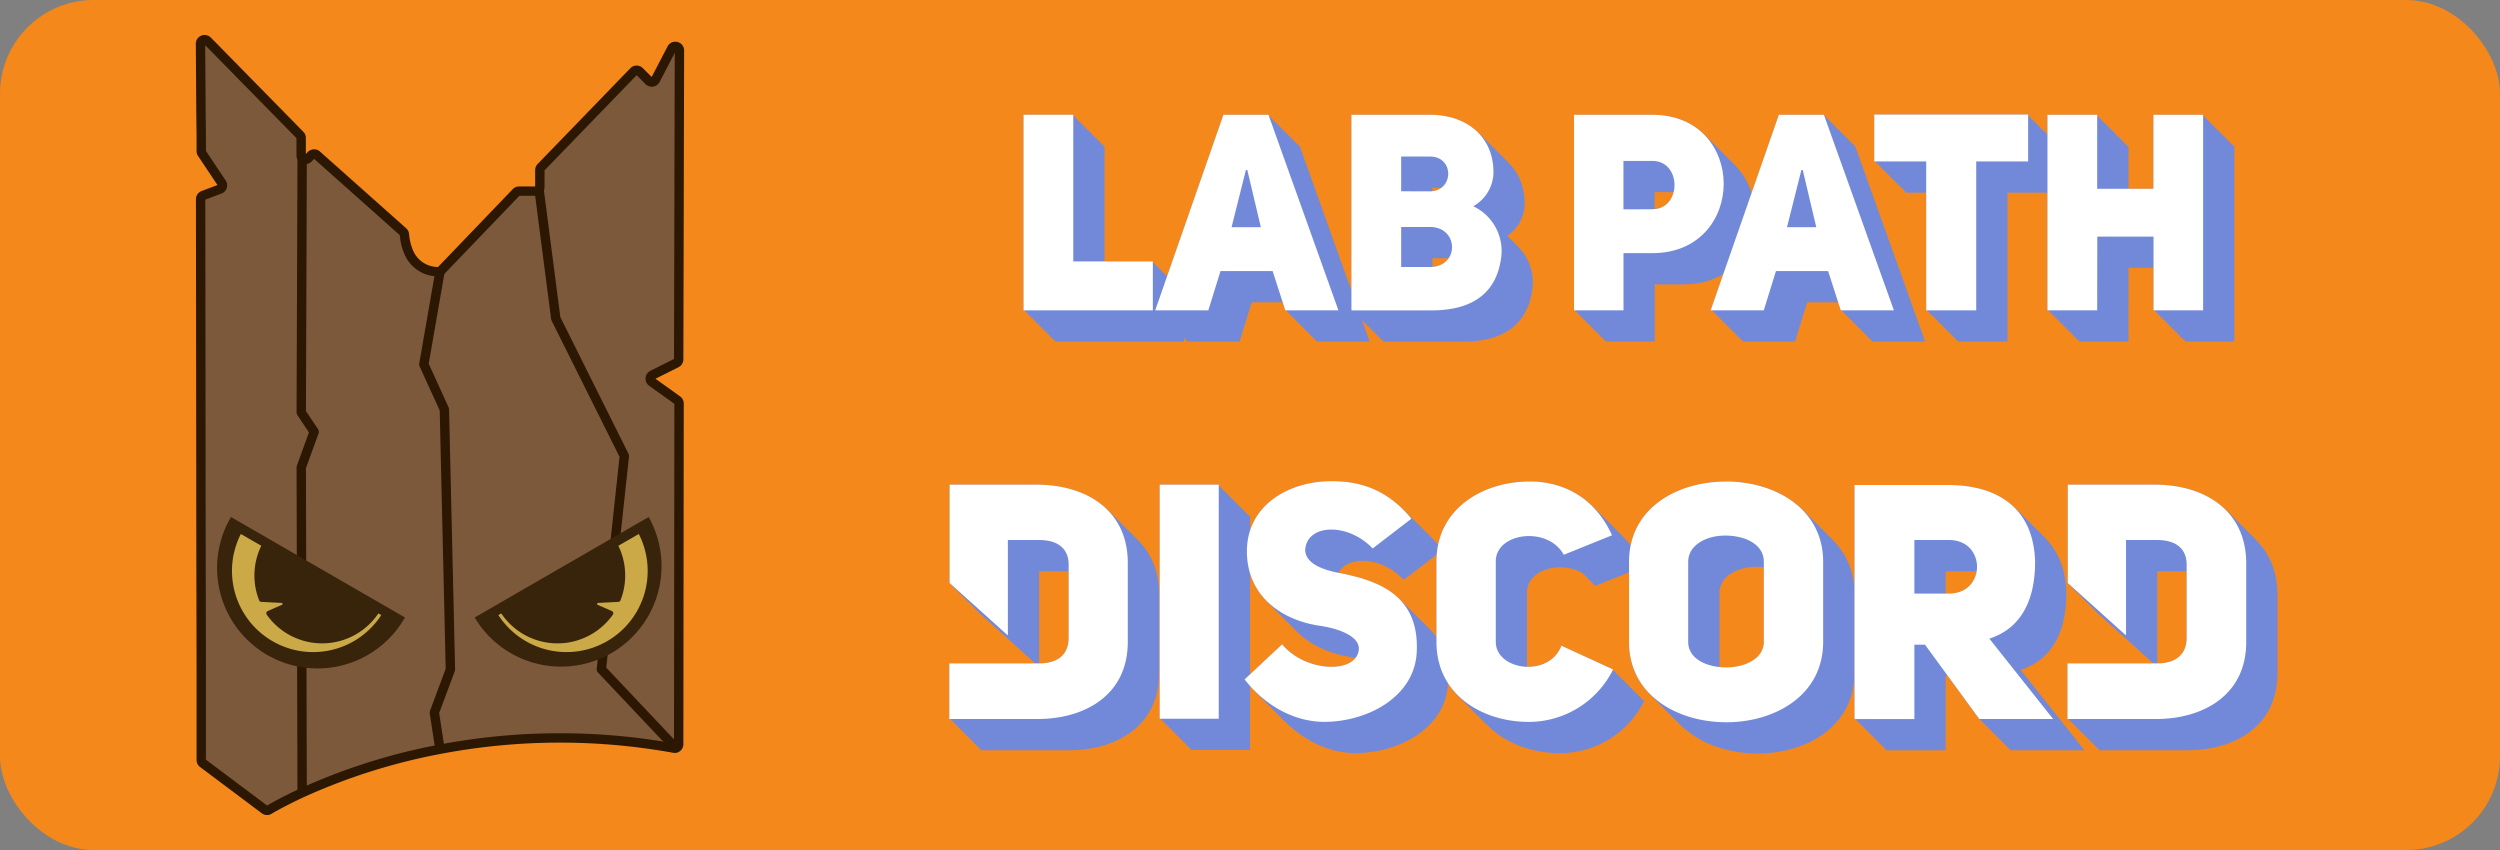 <svg id="Layer_1" data-name="Layer 1" xmlns="http://www.w3.org/2000/svg" viewBox="0 0 800 272"><rect x="0" y="0" width="800" height="272" fill="#808080" stroke="none"/><defs><style>.cls-1{fill:#f5881a;}.cls-2{fill:#7c593a;}.cls-2,.cls-3{stroke:#2c1702;stroke-width:3px;}.cls-2,.cls-3,.cls-6{stroke-linejoin:round;}.cls-3{fill:none;}.cls-4,.cls-5{fill:#38230b;}.cls-4,.cls-6{stroke:#38230b;}.cls-4{stroke-miterlimit:10;stroke-width:1.58px;}.cls-6{fill:#caa946;stroke-width:1.58px;}.cls-7{fill:#7289da;}.cls-8{fill:#fff;}</style></defs><rect class="cls-1" width="800" height="272" rx="30"/><path class="cls-2" d="M217.3,129.17l-.12,109a1.32,1.32,0,0,1-.94,1.24,1.11,1.11,0,0,1-.6,0,205,205,0,0,0-74.84.35,192.71,192.71,0,0,0-44.11,13.92c-5.49,2.54-9.1,4.58-10.57,5.45a1.28,1.28,0,0,1-1.44-.08L64.92,244.24a1.3,1.3,0,0,1-.52-1l0-28.95L64.31,168,64.2,63.75a1.36,1.36,0,0,1,.11-.53l.06-.11a1.26,1.26,0,0,1,.68-.58l5.29-2A1.3,1.3,0,0,0,71,58.63L69.57,56.5l-4.95-7.42a1.3,1.3,0,0,1-.22-.72l0-2.76v-2L64.31,36l-.15-22a1.31,1.31,0,0,1,2.24-.92l1.43,1.45L96,43.22a1.29,1.29,0,0,1,.37.91v5.6a1.29,1.29,0,0,0,.29.83,1.32,1.32,0,0,0,1.94.1l1-1a1.31,1.31,0,0,1,1.79-.05L129,74.19a1.33,1.33,0,0,1,.43.9,17.49,17.49,0,0,0,1.21,5.24,10.15,10.15,0,0,0,9.55,6.61,1.53,1.53,0,0,0,.3,0,.81.81,0,0,0,.22-.07,1.37,1.37,0,0,0,.45-.3l24-25a1.28,1.28,0,0,1,.94-.41h5.36a1.33,1.33,0,0,0,1-.48h0a1.28,1.28,0,0,0,.29-.82V54.45a1.32,1.32,0,0,1,.36-.91l29.68-30.67a1.3,1.3,0,0,1,1.86,0l3,3a1.31,1.31,0,0,0,2.09-.32l5.21-10a1.25,1.25,0,0,1,1.14-.7,1.3,1.3,0,0,1,1.33,1.31L217.18,115a1.31,1.31,0,0,1-.73,1.17L208.79,120a1.31,1.31,0,0,0-.18,2.23l8.14,5.83A1.33,1.33,0,0,1,217.3,129.17Z"/><polyline class="cls-3" points="96.69 50.26 96.4 131.99 100.53 138.18 96.4 149.54 96.69 254.06"/><polyline class="cls-3" points="216.23 239.36 192.44 214.17 199.79 145.91 177.85 101.92 172.5 60.66 172.5 60.65 172.47 60.38"/><polyline class="cls-3" points="140.79 239.68 138.99 228.04 144.13 214.25 142.2 131.01 135.63 116.6 140.79 86.95"/><path class="cls-4" d="M204.57,168.09l2.7-1.56A31.36,31.36,0,0,1,153,197.88l3.25-1.88Z"/><polygon class="cls-5" points="158.62 194.62 196.32 172.85 196.32 172.85 158.62 194.62 158.62 194.62"/><path class="cls-6" d="M160.67,195.25a20.89,20.89,0,0,0,34.79,1L190.33,194v-1.8l7.49-.39a20.91,20.91,0,0,0,1.45-7.66,20.7,20.7,0,0,0-2.45-9.81l7.91-4.56a26.77,26.77,0,0,1-46.36,26.76Z"/><path class="cls-4" d="M76.91,168.09l-2.7-1.56a31.35,31.35,0,0,0,54.29,31.35L125.25,196Z"/><polygon class="cls-5" points="122.85 194.62 85.15 172.85 85.15 172.85 122.85 194.62 122.85 194.62"/><path class="cls-6" d="M120.81,195.25a20.9,20.9,0,0,1-34.8,1L91.15,194v-1.8l-7.49-.39a20.85,20.85,0,0,1,1-17.47l-7.9-4.56a26.77,26.77,0,0,0,46.36,26.76Z"/><path class="cls-7" d="M341.88,165.1h-28v31.46l18.64,16.78V182.81h10c6.33,0,9.45,3,9.45,7.93V214.1c0,4.9-2.95,8.19-9.45,8.19H313.79v17.79h28c15,.09,29.1-7.42,29.1-24.63V190.32C371,172.77,356.89,165.1,341.88,165.1Zm146.77,50.35V189.64c0-9.28,16.7-11.38,21.76-2.11l15.44-6.24c-6.08-13.33-17.13-17.21-26.32-17.21-15,0-29.86,8.69-29.86,25.56v25.81c0,17,14.84,25.56,29.52,25.56a30.12,30.12,0,0,0,27-16.78l-16.53-7.6c-4,10.38-21,7.85-21-1.18Zm-51-22.27c-5.82-1.26-9.7-3.37-10-7,.34-8.68,13.75-9,21.6-.67l12.4-9.53c-7.76-9.45-16.54-12-25.56-12-13.75,0-27.08,7.76-27.08,22.44,0,14.25,11,21.93,23,23.78,6.16.85,13,3.29,12.82,7.51-.51,8-17,7.59-24.55-1.52l-12,11.22c7,9,16.53,13.58,25.47,13.58,13.75,0,29-7.93,29.61-22.44.84-18.3-12.49-22.94-25.81-25.39ZM381.1,240H400V165.1H381.1Zm318.59-74.9h-28v31.46l18.64,16.78V182.81h9.95c6.33,0,9.45,3,9.45,7.93V214.1c0,4.9-3,8.19-9.45,8.19H671.6v17.79h28.09c15,.09,29.1-7.42,29.1-24.63V190.32C728.79,172.77,714.71,165.1,699.69,165.1Zm-137.4-1c-15.53,0-31,8.44-31,25.73v25.56c0,17.12,15.52,25.73,31.12,25.73s31-8.61,31-25.73V189.81C593.41,172.6,577.81,164.08,562.29,164.08Zm12.14,51.29c0,5.4-6.07,8.18-12.06,8.18s-12.15-2.61-12.15-8.18V189.81c0-5.48,5.91-8.43,11.81-8.43,6.16,0,12.4,2.61,12.4,8.43Zm86.8-25.56c-.42-17.54-12.4-24.63-27.84-24.63H603.45v74.9H622.6V216.3H626l17.38,23.78H667l-20.41-25.72C655.58,211.49,661.23,203.64,661.23,189.81Zm-27.5,10.12H622.6V182.81h11.13C645.62,182.81,645.62,199.93,633.73,199.93Z"/><path class="cls-7" d="M341.38,164.6h-28v31.46L332,212.84V182.31h10c6.33,0,9.45,3,9.45,7.93V213.6c0,4.9-2.95,8.19-9.45,8.19H313.29v17.79h28c15,.09,29.1-7.42,29.1-24.63V189.82C370.48,172.27,356.39,164.6,341.38,164.6ZM488.15,215V189.14c0-9.28,16.7-11.38,21.76-2.11l15.44-6.24c-6.08-13.33-17.13-17.21-26.32-17.21-15,0-29.86,8.69-29.86,25.56V215c0,17,14.84,25.56,29.52,25.56a30.12,30.12,0,0,0,27-16.78l-16.53-7.6c-4,10.38-21,7.85-21-1.18Zm-51-22.27c-5.82-1.26-9.7-3.37-10-7,.34-8.68,13.75-9,21.6-.67l12.4-9.53c-7.76-9.45-16.54-12-25.56-12-13.75,0-27.08,7.76-27.08,22.44,0,14.25,11,21.93,23,23.78,6.16.85,13,3.29,12.82,7.51-.51,8-17,7.59-24.55-1.52l-12,11.22c7,9,16.53,13.58,25.47,13.58,13.75,0,29-7.93,29.61-22.44.84-18.3-12.49-22.94-25.81-25.39ZM380.6,239.5h18.9V164.6H380.6Zm318.59-74.9h-28v31.46l18.64,16.78V182.31h9.95c6.33,0,9.45,3,9.45,7.93V213.6c0,4.9-3,8.19-9.45,8.19H671.1v17.79h28.09c15,.09,29.1-7.42,29.1-24.63V189.82C728.29,172.27,714.21,164.6,699.19,164.6Zm-137.4-1c-15.53,0-31,8.44-31,25.73v25.56c0,17.12,15.52,25.73,31.12,25.73s31-8.61,31-25.73V189.31C592.91,172.1,577.31,163.58,561.79,163.58Zm12.14,51.29c0,5.4-6.07,8.18-12.06,8.18s-12.15-2.61-12.15-8.18V189.31c0-5.48,5.91-8.43,11.81-8.43,6.16,0,12.4,2.61,12.4,8.43Zm86.8-25.56c-.42-17.54-12.4-24.63-27.84-24.63H603v74.9H622.1V215.8h3.37l17.38,23.78h23.61l-20.41-25.72C655.08,211,660.73,203.14,660.73,189.31Zm-27.5,10.12H622.1V182.31h11.13C645.12,182.31,645.12,199.43,633.23,199.43Z"/><path class="cls-7" d="M340.88,164.1h-28v31.46l18.64,16.78V181.81h10c6.33,0,9.45,3,9.45,7.93V213.1c0,4.9-2.95,8.19-9.45,8.19H312.79v17.79h28c15,.09,29.1-7.42,29.1-24.63V189.32C370,171.77,355.89,164.1,340.88,164.1Zm146.77,50.35V188.64c0-9.28,16.7-11.38,21.76-2.11l15.44-6.24c-6.08-13.33-17.13-17.21-26.32-17.21-15,0-29.86,8.69-29.86,25.56v25.81c0,17,14.84,25.56,29.52,25.56a30.12,30.12,0,0,0,27-16.78l-16.53-7.6c-4,10.38-21,7.85-21-1.18Zm-51-22.27c-5.82-1.26-9.7-3.37-10-7,.34-8.68,13.75-9,21.6-.67l12.4-9.53c-7.76-9.45-16.54-12-25.56-12-13.75,0-27.08,7.76-27.08,22.44,0,14.25,11,21.93,23,23.78,6.16.85,13,3.29,12.82,7.51-.51,8-17,7.59-24.55-1.52l-12,11.22c7,9,16.53,13.58,25.47,13.58,13.75,0,29-7.93,29.61-22.44.84-18.3-12.49-22.94-25.81-25.39ZM380.1,239H399V164.1H380.1Zm318.59-74.9h-28v31.46l18.64,16.78V181.81h9.95c6.33,0,9.45,3,9.45,7.93V213.1c0,4.9-3,8.19-9.45,8.19H670.6v17.79h28.09c15,.09,29.1-7.42,29.1-24.63V189.32C727.79,171.77,713.71,164.1,698.69,164.1Zm-137.4-1c-15.53,0-31,8.44-31,25.73v25.56c0,17.12,15.52,25.73,31.12,25.73s31-8.61,31-25.73V188.81C592.41,171.6,576.81,163.08,561.29,163.08Zm12.14,51.29c0,5.4-6.07,8.18-12.06,8.18s-12.15-2.61-12.15-8.18V188.81c0-5.48,5.91-8.43,11.81-8.43,6.16,0,12.4,2.61,12.4,8.43Zm86.8-25.56c-.42-17.54-12.4-24.63-27.84-24.63H602.45v74.9H621.6V215.3H625l17.38,23.78H666l-20.41-25.72C654.58,210.49,660.23,202.64,660.23,188.81Zm-27.5,10.12H621.6V181.81h11.13C644.62,181.81,644.62,198.93,632.73,198.93Z"/><path class="cls-7" d="M340.38,163.6h-28v31.46L331,211.84V181.31h10c6.33,0,9.45,3,9.45,7.93V212.6c0,4.9-2.95,8.19-9.45,8.19H312.29v17.79h28c15,.09,29.1-7.42,29.1-24.63V188.82C369.48,171.27,355.39,163.6,340.38,163.6ZM487.15,214V188.14c0-9.28,16.7-11.38,21.76-2.11l15.44-6.24c-6.08-13.33-17.13-17.21-26.32-17.21-15,0-29.86,8.69-29.86,25.56V214c0,17,14.84,25.56,29.52,25.56a30.12,30.12,0,0,0,27-16.78l-16.53-7.6c-4,10.38-21,7.85-21-1.18Zm-51-22.27c-5.82-1.26-9.7-3.37-10-7,.34-8.68,13.75-9,21.6-.67l12.4-9.53c-7.76-9.45-16.54-12-25.56-12-13.75,0-27.08,7.76-27.08,22.44,0,14.25,11,21.93,23,23.78,6.16.85,13,3.29,12.82,7.51-.51,8-17,7.59-24.55-1.52l-12,11.22c7,9,16.53,13.58,25.47,13.58,13.75,0,29-7.93,29.61-22.44.84-18.3-12.49-22.94-25.81-25.39ZM379.6,238.5h18.9V163.6H379.6Zm318.59-74.9h-28v31.46l18.64,16.78V181.31h9.95c6.33,0,9.45,3,9.45,7.93V212.6c0,4.9-3,8.19-9.45,8.19H670.1v17.79h28.09c15,.09,29.1-7.42,29.1-24.63V188.82C727.29,171.27,713.21,163.6,698.19,163.6Zm-137.4-1c-15.53,0-31,8.44-31,25.73v25.56c0,17.12,15.52,25.73,31.12,25.73s31-8.61,31-25.73V188.31C591.91,171.1,576.31,162.58,560.79,162.58Zm12.14,51.29c0,5.4-6.07,8.18-12.06,8.18s-12.15-2.61-12.15-8.18V188.31c0-5.48,5.91-8.43,11.81-8.43,6.16,0,12.4,2.61,12.4,8.43Zm86.8-25.56c-.42-17.54-12.4-24.63-27.84-24.63H602v74.9H621.1V214.8h3.37l17.38,23.78h23.61l-20.41-25.72C654.08,210,659.73,202.14,659.73,188.31Zm-27.5,10.12H621.1V181.31h11.13C644.12,181.31,644.12,198.43,632.23,198.43Z"/><path class="cls-7" d="M339.88,163.1h-28v31.46l18.64,16.78V180.81h10c6.33,0,9.45,3,9.45,7.93V212.1c0,4.9-2.95,8.19-9.45,8.19H311.79v17.79h28c15,.09,29.1-7.42,29.1-24.63V188.32C369,170.77,354.89,163.1,339.88,163.1Zm146.77,50.35V187.64c0-9.28,16.7-11.38,21.76-2.11l15.44-6.24c-6.08-13.33-17.13-17.21-26.32-17.21-15,0-29.86,8.69-29.86,25.56v25.81c0,17,14.84,25.56,29.52,25.56a30.12,30.12,0,0,0,27-16.78l-16.53-7.6c-4,10.38-21,7.85-21-1.18Zm-51-22.27c-5.82-1.26-9.7-3.37-10-7,.34-8.68,13.75-9,21.6-.67l12.4-9.53c-7.76-9.45-16.54-12-25.56-12-13.75,0-27.08,7.76-27.08,22.44,0,14.25,11,21.93,23,23.78,6.16.85,13,3.29,12.82,7.51-.51,8-17,7.59-24.55-1.52l-12,11.22c7,9,16.53,13.58,25.47,13.58,13.75,0,29-7.93,29.61-22.44.84-18.3-12.49-22.94-25.81-25.39ZM379.1,238H398V163.1H379.1Zm318.59-74.9h-28v31.46l18.64,16.78V180.81h9.95c6.33,0,9.45,3,9.45,7.93V212.1c0,4.9-3,8.19-9.45,8.19H669.6v17.79h28.09c15,.09,29.1-7.42,29.1-24.63V188.32C726.79,170.77,712.71,163.1,697.69,163.1Zm-137.4-1c-15.53,0-31,8.44-31,25.73v25.56c0,17.12,15.52,25.73,31.12,25.73s31-8.61,31-25.73V187.81C591.41,170.6,575.81,162.08,560.29,162.08Zm12.14,51.29c0,5.4-6.07,8.18-12.06,8.18s-12.15-2.61-12.15-8.18V187.81c0-5.48,5.91-8.43,11.81-8.43,6.16,0,12.4,2.61,12.4,8.43Zm86.8-25.56c-.42-17.54-12.4-24.63-27.84-24.63H601.45v74.9H620.6V214.3H624l17.38,23.78H665l-20.41-25.72C653.58,209.49,659.23,201.64,659.23,187.81Zm-27.5,10.12H620.6V180.81h11.13C643.62,180.81,643.62,197.93,631.73,197.93Z"/><path class="cls-7" d="M339.38,162.6h-28v31.46L330,210.84V180.31h10c6.33,0,9.45,3,9.45,7.93V211.6c0,4.9-2.95,8.19-9.45,8.19H311.29v17.79h28c15,.09,29.1-7.42,29.1-24.63V187.82C368.48,170.27,354.39,162.6,339.38,162.6ZM486.15,213V187.14c0-9.28,16.7-11.38,21.76-2.11l15.44-6.24c-6.08-13.33-17.13-17.21-26.32-17.21-15,0-29.86,8.69-29.86,25.56V213c0,17,14.84,25.56,29.52,25.56a30.12,30.12,0,0,0,27-16.78l-16.53-7.6c-4,10.38-21,7.85-21-1.18Zm-51-22.27c-5.82-1.26-9.7-3.37-10-7,.34-8.68,13.75-9,21.6-.67l12.4-9.53c-7.76-9.45-16.54-12-25.56-12-13.75,0-27.08,7.76-27.08,22.44,0,14.25,11,21.93,23,23.78,6.16.85,13,3.29,12.82,7.51-.51,8-17,7.59-24.55-1.52l-12,11.22c7,9,16.53,13.58,25.47,13.58,13.75,0,29-7.93,29.61-22.44.84-18.3-12.49-22.94-25.81-25.39ZM378.6,237.5h18.9V162.6H378.6Zm318.59-74.9h-28v31.46l18.64,16.78V180.31h9.95c6.33,0,9.45,3,9.45,7.93V211.6c0,4.9-3,8.19-9.45,8.19H669.1v17.79h28.09c15,.09,29.1-7.42,29.1-24.63V187.82C726.29,170.27,712.21,162.6,697.19,162.6Zm-137.4-1c-15.53,0-31,8.44-31,25.73v25.56c0,17.12,15.52,25.73,31.12,25.73s31-8.61,31-25.73V187.31C590.91,170.1,575.31,161.58,559.79,161.58Zm12.14,51.29c0,5.4-6.07,8.18-12.06,8.18s-12.15-2.61-12.15-8.18V187.31c0-5.48,5.91-8.43,11.81-8.43,6.16,0,12.4,2.61,12.4,8.43Zm86.8-25.56c-.42-17.54-12.4-24.63-27.84-24.63H601v74.9H620.1V213.8h3.37l17.38,23.78h23.61l-20.41-25.72C653.08,209,658.73,201.14,658.73,187.31Zm-27.5,10.12H620.1V180.31h11.13C643.12,180.31,643.12,197.43,631.23,197.43Z"/><path class="cls-7" d="M338.88,162.1h-28v31.46l18.64,16.78V179.81h10c6.33,0,9.45,3,9.45,7.93V211.1c0,4.9-2.95,8.19-9.45,8.19H310.79v17.79h28c15,.09,29.1-7.42,29.1-24.63V187.32C368,169.77,353.89,162.1,338.88,162.1Zm146.77,50.35V186.64c0-9.28,16.7-11.38,21.76-2.11l15.44-6.24c-6.08-13.33-17.13-17.21-26.32-17.21-15,0-29.86,8.69-29.86,25.56v25.81c0,17,14.84,25.56,29.52,25.56a30.12,30.12,0,0,0,27-16.78l-16.53-7.6c-4,10.38-21,7.85-21-1.18Zm-51-22.27c-5.82-1.26-9.7-3.37-10-7,.34-8.68,13.75-9,21.6-.67l12.4-9.53c-7.76-9.45-16.54-12-25.56-12-13.75,0-27.08,7.76-27.08,22.44,0,14.25,11,21.93,23,23.78,6.16.85,13,3.29,12.82,7.51-.51,8-17,7.59-24.55-1.52l-12,11.22c7,9,16.53,13.58,25.47,13.58,13.75,0,29-7.93,29.61-22.44.84-18.3-12.49-22.94-25.81-25.39ZM378.1,237H397V162.1H378.1Zm318.59-74.9h-28v31.46l18.64,16.78V179.81h9.95c6.33,0,9.45,3,9.45,7.93V211.1c0,4.9-3,8.19-9.45,8.19H668.6v17.79h28.09c15,.09,29.1-7.42,29.1-24.63V187.32C725.79,169.77,711.71,162.1,696.69,162.1Zm-137.4-1c-15.53,0-31,8.44-31,25.73v25.56c0,17.12,15.52,25.73,31.12,25.73s31-8.61,31-25.73V186.81C590.41,169.6,574.81,161.08,559.29,161.08Zm12.14,51.29c0,5.4-6.07,8.18-12.06,8.18s-12.15-2.61-12.15-8.18V186.81c0-5.48,5.91-8.43,11.81-8.43,6.16,0,12.4,2.61,12.4,8.43Zm86.8-25.56c-.42-17.54-12.4-24.63-27.84-24.63H600.45v74.9H619.6V213.3H623l17.38,23.78H664l-20.41-25.72C652.58,208.49,658.23,200.64,658.23,186.81Zm-27.5,10.12H619.6V179.81h11.13C642.62,179.81,642.62,196.93,630.73,196.93Z"/><path class="cls-7" d="M338.38,161.6h-28v31.46L329,209.84V179.31h10c6.33,0,9.45,3,9.45,7.93V210.6c0,4.9-2.95,8.19-9.45,8.19H310.29v17.79h28c15,.09,29.1-7.42,29.1-24.63V186.82C367.48,169.27,353.39,161.6,338.38,161.6ZM485.15,212V186.14c0-9.28,16.7-11.38,21.76-2.11l15.44-6.24c-6.08-13.33-17.13-17.21-26.32-17.21-15,0-29.86,8.69-29.86,25.56V212c0,17,14.84,25.56,29.52,25.56a30.12,30.12,0,0,0,27-16.78l-16.53-7.6c-4,10.38-21,7.85-21-1.18Zm-51-22.27c-5.82-1.26-9.7-3.37-10-7,.34-8.68,13.75-9,21.6-.67l12.4-9.53c-7.76-9.45-16.54-12-25.56-12-13.75,0-27.08,7.76-27.08,22.44,0,14.25,11,21.93,23,23.78,6.16.85,13,3.29,12.82,7.51-.51,8-17,7.59-24.55-1.52l-12,11.22c7,9,16.53,13.58,25.47,13.58,13.75,0,29-7.93,29.61-22.44.84-18.3-12.49-22.94-25.81-25.39ZM377.6,236.5h18.9V161.6H377.6Zm318.59-74.9h-28v31.46l18.64,16.78V179.31h9.95c6.33,0,9.45,3,9.45,7.93V210.6c0,4.9-3,8.19-9.45,8.19H668.1v17.79h28.09c15,.09,29.1-7.42,29.1-24.63V186.82C725.29,169.27,711.21,161.6,696.19,161.6Zm-137.4-1c-15.53,0-31,8.44-31,25.73v25.56c0,17.12,15.52,25.73,31.12,25.73s31-8.61,31-25.73V186.31C589.91,169.1,574.31,160.58,558.79,160.58Zm12.14,51.29c0,5.4-6.07,8.18-12.06,8.18s-12.15-2.61-12.15-8.18V186.31c0-5.48,5.91-8.43,11.81-8.43,6.16,0,12.4,2.61,12.4,8.43Zm86.8-25.56c-.42-17.54-12.4-24.63-27.84-24.63H600v74.9H619.1V212.8h3.37l17.38,23.78h23.61l-20.41-25.72C652.08,208,657.73,200.14,657.73,186.31Zm-27.5,10.12H619.1V179.31h11.13C642.12,179.31,642.12,196.43,630.23,196.43Z"/><path class="cls-7" d="M337.88,161.1h-28v31.46l18.64,16.78V178.81h10c6.33,0,9.45,3,9.45,7.93V210.1c0,4.9-2.95,8.19-9.45,8.19H309.79v17.79h28c15,.09,29.1-7.42,29.1-24.63V186.32C367,168.77,352.89,161.1,337.88,161.1Zm146.77,50.35V185.64c0-9.28,16.7-11.38,21.76-2.11l15.44-6.24c-6.08-13.33-17.13-17.21-26.32-17.21-15,0-29.86,8.69-29.86,25.56v25.81c0,17,14.84,25.56,29.52,25.56a30.12,30.12,0,0,0,27-16.78l-16.53-7.6c-4,10.38-21,7.85-21-1.18Zm-51-22.27c-5.82-1.26-9.7-3.37-10-7,.34-8.68,13.75-9,21.6-.67l12.4-9.53c-7.76-9.45-16.54-12-25.56-12-13.75,0-27.08,7.76-27.08,22.44,0,14.25,11,21.93,23,23.78,6.16.85,13,3.29,12.82,7.51-.51,8-17,7.59-24.55-1.52l-12,11.22c7,9,16.53,13.58,25.47,13.58,13.75,0,29-7.93,29.61-22.44.84-18.3-12.49-22.94-25.81-25.39ZM377.1,236H396V161.1H377.1Zm318.59-74.9h-28v31.46l18.64,16.78V178.81h9.95c6.33,0,9.45,3,9.45,7.93V210.1c0,4.9-3,8.19-9.45,8.19H667.6v17.79h28.09c15,.09,29.1-7.42,29.1-24.63V186.32C724.79,168.77,710.71,161.1,695.69,161.1Zm-137.4-1c-15.53,0-31,8.44-31,25.73v25.56c0,17.12,15.52,25.73,31.12,25.73s31-8.61,31-25.73V185.81C589.41,168.6,573.81,160.08,558.29,160.08Zm12.14,51.29c0,5.4-6.07,8.18-12.06,8.18s-12.15-2.61-12.15-8.18V185.81c0-5.48,5.91-8.43,11.81-8.43,6.16,0,12.4,2.61,12.4,8.43Zm86.8-25.56c-.42-17.54-12.4-24.63-27.84-24.63H599.45v74.9H618.6V212.3H622l17.38,23.78H663l-20.41-25.72C651.58,207.49,657.23,199.64,657.23,185.81Zm-27.5,10.12H618.6V178.81h11.13C641.62,178.81,641.62,195.93,629.73,195.93Z"/><path class="cls-7" d="M337.38,160.6h-28v31.46L328,208.84V178.31h10c6.33,0,9.45,3,9.45,7.93V209.6c0,4.9-2.95,8.19-9.45,8.19H309.29v17.79h28c15,.09,29.1-7.42,29.1-24.63V185.82C366.48,168.27,352.39,160.6,337.38,160.6ZM484.15,211V185.14c0-9.28,16.7-11.38,21.76-2.11l15.44-6.24c-6.08-13.33-17.13-17.21-26.32-17.21-15,0-29.86,8.69-29.86,25.56V211c0,17,14.84,25.56,29.52,25.56a30.12,30.12,0,0,0,27-16.78l-16.53-7.6c-4,10.38-21,7.85-21-1.18Zm-51-22.27c-5.82-1.26-9.7-3.37-10-7,.34-8.68,13.75-9,21.6-.67l12.4-9.53c-7.76-9.45-16.54-12-25.56-12-13.75,0-27.08,7.76-27.08,22.44,0,14.25,11,21.93,23,23.78,6.16.85,13,3.29,12.82,7.51-.51,8-17,7.59-24.55-1.52l-12,11.22c7,9,16.53,13.58,25.47,13.58,13.75,0,29-7.93,29.61-22.44.84-18.3-12.49-22.94-25.81-25.39ZM376.6,235.5h18.9V160.6H376.6Zm318.59-74.9h-28v31.46l18.64,16.78V178.31h9.95c6.33,0,9.45,3,9.45,7.93V209.6c0,4.9-3,8.19-9.45,8.19H667.1v17.79h28.09c15,.09,29.1-7.42,29.1-24.63V185.82C724.29,168.27,710.21,160.6,695.19,160.6Zm-137.4-1c-15.53,0-31,8.44-31,25.73v25.56c0,17.12,15.52,25.73,31.12,25.73s31-8.61,31-25.73V185.31C588.91,168.1,573.31,159.58,557.79,159.58Zm12.14,51.29c0,5.4-6.07,8.18-12.06,8.18s-12.15-2.61-12.15-8.18V185.31c0-5.48,5.91-8.43,11.81-8.43,6.16,0,12.4,2.61,12.4,8.43Zm86.8-25.56c-.42-17.54-12.4-24.63-27.84-24.63H599v74.9H618.1V211.8h3.37l17.38,23.78h23.61l-20.41-25.72C651.08,207,656.73,199.14,656.73,185.31Zm-27.5,10.12H618.1V178.31h11.13C641.12,178.31,641.12,195.43,629.23,195.43Z"/><path class="cls-7" d="M336.88,160.1h-28v31.46l18.64,16.78V177.81h10c6.33,0,9.45,3,9.45,7.93V209.1c0,4.9-2.95,8.19-9.45,8.19H308.79v17.79h28c15,.09,29.1-7.42,29.1-24.63V185.32C366,167.77,351.89,160.1,336.88,160.1Zm146.77,50.35V184.64c0-9.28,16.7-11.38,21.76-2.11l15.44-6.24c-6.08-13.33-17.13-17.21-26.32-17.21-15,0-29.86,8.69-29.86,25.56v25.81c0,17,14.84,25.56,29.52,25.56a30.12,30.12,0,0,0,27-16.78l-16.53-7.6c-4,10.38-21,7.85-21-1.18Zm-51-22.27c-5.82-1.26-9.7-3.37-10-7,.34-8.68,13.75-9,21.6-.67l12.4-9.53c-7.76-9.45-16.54-12-25.56-12-13.75,0-27.08,7.76-27.08,22.44,0,14.25,11,21.93,23,23.78,6.16.85,13,3.29,12.82,7.51-.51,8-17,7.59-24.55-1.52l-12,11.22c7,9,16.53,13.58,25.47,13.58,13.75,0,29-7.93,29.61-22.44.84-18.3-12.49-22.94-25.81-25.39ZM376.1,235H395V160.1H376.1Zm318.59-74.9h-28v31.46l18.64,16.78V177.81h9.95c6.33,0,9.45,3,9.45,7.93V209.1c0,4.9-3,8.19-9.45,8.19H666.6v17.79h28.09c15,.09,29.1-7.42,29.1-24.63V185.32C723.79,167.77,709.71,160.1,694.69,160.1Zm-137.4-1c-15.53,0-31,8.44-31,25.73v25.56c0,17.12,15.52,25.73,31.12,25.73s31-8.61,31-25.73V184.81C588.41,167.6,572.81,159.08,557.29,159.08Zm12.14,51.29c0,5.4-6.07,8.18-12.06,8.18s-12.15-2.61-12.15-8.18V184.81c0-5.48,5.91-8.43,11.81-8.43,6.16,0,12.4,2.61,12.4,8.43Zm86.8-25.56c-.42-17.54-12.4-24.63-27.84-24.63H598.45v74.9H617.6V211.3H621l17.38,23.78H662l-20.41-25.72C650.58,206.49,656.23,198.64,656.23,184.81Zm-27.5,10.12H617.6V177.81h11.13C640.62,177.81,640.62,194.93,628.73,194.93Z"/><path class="cls-7" d="M336.38,159.6h-28v31.46L327,207.84V177.31h10c6.33,0,9.45,3,9.45,7.93V208.6c0,4.9-2.95,8.19-9.45,8.19H308.29v17.79h28c15,.09,29.1-7.42,29.1-24.63V184.82C365.48,167.27,351.39,159.6,336.38,159.6ZM483.15,210V184.14c0-9.28,16.7-11.38,21.76-2.11l15.44-6.24c-6.08-13.33-17.13-17.21-26.32-17.21-15,0-29.86,8.69-29.86,25.56V210c0,17,14.84,25.56,29.52,25.56a30.12,30.12,0,0,0,27-16.78l-16.53-7.6c-4,10.38-21,7.85-21-1.18Zm-51-22.27c-5.82-1.26-9.7-3.37-10-7,.34-8.68,13.75-9,21.6-.67l12.4-9.53c-7.76-9.45-16.54-12-25.56-12-13.75,0-27.08,7.76-27.08,22.44,0,14.25,11,21.93,23,23.78,6.16.85,13,3.29,12.82,7.51-.51,8-17,7.59-24.55-1.52l-12,11.22c7,9,16.53,13.58,25.47,13.58,13.75,0,29-7.93,29.61-22.44.84-18.3-12.49-22.94-25.81-25.39ZM375.6,234.5h18.9V159.6H375.6Zm318.59-74.9h-28v31.46l18.64,16.78V177.31h9.95c6.33,0,9.45,3,9.45,7.93V208.6c0,4.9-3,8.19-9.45,8.19H666.1v17.79h28.09c15,.09,29.1-7.42,29.1-24.63V184.82C723.29,167.27,709.21,159.6,694.19,159.6Zm-137.4-1c-15.53,0-31,8.44-31,25.73v25.56c0,17.12,15.52,25.73,31.12,25.73s31-8.61,31-25.73V184.31C587.91,167.1,572.31,158.58,556.79,158.58Zm12.14,51.29c0,5.4-6.07,8.18-12.06,8.18s-12.15-2.61-12.15-8.18V184.31c0-5.48,5.91-8.43,11.81-8.43,6.16,0,12.4,2.61,12.4,8.43Zm86.8-25.56c-.42-17.54-12.4-24.63-27.84-24.63H598v74.9H617.1V210.8h3.37l17.38,23.78h23.61l-20.41-25.72C650.08,206,655.73,198.14,655.73,184.31Zm-27.5,10.12H617.1V177.31h11.13C640.12,177.31,640.12,194.43,628.23,194.43Z"/><path class="cls-7" d="M335.88,159.1h-28v31.46l18.64,16.78V176.81h10c6.33,0,9.45,3,9.45,7.93V208.1c0,4.9-2.95,8.19-9.45,8.19H307.79v17.79h28c15,.09,29.1-7.42,29.1-24.63V184.32C365,166.77,350.89,159.1,335.88,159.1Zm146.77,50.35V183.64c0-9.28,16.7-11.38,21.76-2.11l15.44-6.24c-6.08-13.33-17.13-17.21-26.32-17.21-15,0-29.86,8.69-29.86,25.56v25.81c0,17,14.84,25.56,29.52,25.56a30.12,30.12,0,0,0,27-16.78l-16.53-7.6c-4,10.38-21,7.85-21-1.18Zm-51-22.27c-5.82-1.26-9.7-3.37-10-7,.34-8.68,13.75-9,21.6-.67l12.4-9.53c-7.76-9.45-16.54-12-25.56-12-13.75,0-27.08,7.76-27.08,22.44,0,14.25,11,21.93,23,23.78,6.16.85,13,3.29,12.82,7.51-.51,8-17,7.59-24.55-1.52l-12,11.22c7,9,16.53,13.58,25.47,13.58,13.75,0,29-7.93,29.61-22.44.84-18.3-12.49-22.94-25.81-25.39ZM375.1,234H394V159.1H375.1Zm318.59-74.9h-28v31.46l18.64,16.78V176.81h9.95c6.33,0,9.45,3,9.45,7.93V208.1c0,4.9-3,8.19-9.45,8.19H665.6v17.79h28.09c15,.09,29.1-7.42,29.1-24.63V184.32C722.79,166.77,708.71,159.1,693.69,159.1Zm-137.4-1c-15.53,0-31,8.44-31,25.73v25.56c0,17.12,15.52,25.73,31.12,25.73s31-8.61,31-25.73V183.81C587.41,166.6,571.81,158.08,556.29,158.08Zm12.14,51.29c0,5.4-6.07,8.18-12.06,8.18s-12.15-2.61-12.15-8.18V183.81c0-5.48,5.91-8.43,11.81-8.43,6.16,0,12.4,2.61,12.4,8.43Zm86.8-25.56c-.42-17.54-12.4-24.63-27.84-24.63H597.45v74.9H616.6V210.3H620l17.38,23.78H661l-20.41-25.72C649.58,205.49,655.23,197.64,655.23,183.81Zm-27.5,10.12H616.6V176.81h11.13C639.62,176.81,639.62,193.93,627.73,193.93Z"/><path class="cls-7" d="M335.38,158.6h-28v31.46L326,206.84V176.31h10c6.33,0,9.45,3,9.45,7.93V207.6c0,4.9-2.95,8.19-9.45,8.19H307.29v17.79h28c15,.09,29.1-7.42,29.1-24.63V183.82C364.48,166.27,350.39,158.6,335.38,158.6ZM482.15,209V183.14c0-9.28,16.7-11.38,21.76-2.11l15.44-6.24c-6.08-13.33-17.13-17.21-26.32-17.21-15,0-29.86,8.69-29.86,25.56V209c0,17,14.84,25.56,29.52,25.56a30.12,30.12,0,0,0,27-16.78l-16.53-7.6c-4,10.38-21,7.85-21-1.18Zm-51-22.27c-5.82-1.26-9.7-3.37-10-7,.34-8.68,13.75-9,21.6-.67l12.4-9.53c-7.76-9.45-16.54-12-25.56-12-13.75,0-27.08,7.76-27.08,22.44,0,14.25,11,21.93,23,23.78,6.16.85,13,3.29,12.82,7.51-.51,8-17,7.59-24.55-1.52l-12,11.22c7,9,16.53,13.58,25.47,13.58,13.75,0,29-7.93,29.61-22.44.84-18.3-12.49-22.94-25.81-25.39ZM374.6,233.5h18.9V158.6H374.6Zm318.59-74.9h-28v31.46l18.64,16.78V176.31h9.95c6.33,0,9.45,3,9.45,7.93V207.6c0,4.9-3,8.19-9.45,8.19H665.1v17.79h28.09c15,.09,29.1-7.42,29.1-24.63V183.82C722.29,166.27,708.21,158.6,693.19,158.6Zm-137.4-1c-15.53,0-31,8.44-31,25.73v25.56c0,17.12,15.52,25.73,31.12,25.73s31-8.61,31-25.73V183.31C586.91,166.1,571.31,157.58,555.79,157.58Zm12.14,51.29c0,5.4-6.07,8.18-12.06,8.18s-12.15-2.61-12.15-8.18V183.31c0-5.48,5.91-8.43,11.81-8.43,6.16,0,12.4,2.61,12.4,8.43Zm86.8-25.56c-.42-17.54-12.4-24.63-27.84-24.63H597v74.9H616.1V209.8h3.37l17.38,23.78h23.61l-20.41-25.72C649.08,205,654.73,197.14,654.73,183.31Zm-27.5,10.12H616.1V176.31h11.13C639.12,176.31,639.12,193.43,627.23,193.43Z"/><path class="cls-7" d="M334.88,158.1h-28v31.46l18.64,16.78V175.81h10c6.33,0,9.45,3,9.45,7.93V207.1c0,4.9-2.95,8.19-9.45,8.19H306.79v17.79h28c15,.09,29.1-7.42,29.1-24.63V183.32C364,165.77,349.89,158.1,334.88,158.1Zm146.77,50.35V182.64c0-9.28,16.7-11.38,21.76-2.11l15.44-6.24c-6.08-13.33-17.13-17.21-26.32-17.21-15,0-29.86,8.69-29.86,25.56v25.81c0,17,14.84,25.56,29.52,25.56a30.12,30.12,0,0,0,27-16.78l-16.53-7.6c-4,10.38-21,7.85-21-1.18Zm-51-22.27c-5.82-1.26-9.7-3.37-10-7,.34-8.68,13.75-9,21.6-.67l12.4-9.53c-7.76-9.45-16.54-12-25.56-12-13.75,0-27.08,7.76-27.08,22.44,0,14.25,11,21.93,23,23.78,6.16.85,13,3.29,12.82,7.51-.51,8-17,7.59-24.55-1.52l-12,11.22c7,9,16.53,13.58,25.47,13.58,13.75,0,29-7.93,29.61-22.44.84-18.3-12.49-22.94-25.81-25.39ZM374.1,233H393V158.1H374.1Zm318.59-74.9h-28v31.46l18.64,16.78V175.81h9.95c6.33,0,9.45,3,9.45,7.93V207.1c0,4.9-3,8.19-9.45,8.19H664.6v17.79h28.09c15,.09,29.1-7.42,29.1-24.63V183.32C721.79,165.77,707.71,158.1,692.69,158.1Zm-137.4-1c-15.53,0-31,8.44-31,25.73v25.56c0,17.12,15.52,25.73,31.12,25.73s31-8.61,31-25.73V182.81C586.41,165.6,570.81,157.08,555.29,157.08Zm12.14,51.29c0,5.4-6.07,8.18-12.06,8.18s-12.15-2.61-12.15-8.18V182.81c0-5.48,5.91-8.43,11.81-8.43,6.16,0,12.4,2.61,12.4,8.43Zm86.8-25.56c-.42-17.54-12.4-24.63-27.84-24.63H596.45v74.9H615.6V209.3H619l17.38,23.78H660l-20.41-25.72C648.58,204.49,654.23,196.64,654.23,182.81Zm-27.5,10.12H615.6V175.81h11.13C638.62,175.81,638.62,192.93,626.73,192.93Z"/><path class="cls-7" d="M334.38,157.6h-28v31.46L325,205.84V175.31h10c6.33,0,9.45,3,9.45,7.93V206.6c0,4.9-2.95,8.19-9.45,8.19H306.29v17.79h28c15,.09,29.1-7.42,29.1-24.63V182.82C363.48,165.27,349.39,157.6,334.38,157.6ZM481.15,208V182.14c0-9.28,16.7-11.38,21.76-2.11l15.44-6.24c-6.08-13.33-17.13-17.21-26.32-17.21-15,0-29.86,8.69-29.86,25.56V208c0,17,14.84,25.56,29.52,25.56a30.12,30.12,0,0,0,27-16.78l-16.53-7.6c-4,10.38-21,7.85-21-1.18Zm-51-22.27c-5.82-1.26-9.7-3.37-10-7,.34-8.68,13.75-9,21.6-.67l12.4-9.53c-7.76-9.45-16.54-12-25.56-12-13.75,0-27.08,7.76-27.08,22.44,0,14.25,11,21.93,23,23.78,6.16.85,13,3.29,12.82,7.51-.51,8-17,7.59-24.55-1.52l-12,11.22c7,9,16.53,13.58,25.47,13.58,13.75,0,29-7.93,29.61-22.44.84-18.3-12.49-22.94-25.81-25.39ZM373.6,232.5h18.9V157.6H373.6Zm318.59-74.9h-28v31.46l18.64,16.78V175.31h9.95c6.33,0,9.45,3,9.45,7.93V206.6c0,4.9-3,8.19-9.45,8.19H664.1v17.79h28.09c15,.09,29.1-7.42,29.1-24.63V182.82C721.29,165.27,707.21,157.6,692.19,157.6Zm-137.4-1c-15.53,0-31,8.44-31,25.73v25.56c0,17.12,15.52,25.73,31.12,25.73s31-8.61,31-25.73V182.31C585.91,165.1,570.31,156.58,554.79,156.58Zm12.14,51.29c0,5.4-6.07,8.18-12.06,8.18s-12.15-2.61-12.15-8.18V182.31c0-5.48,5.91-8.43,11.81-8.43,6.16,0,12.4,2.61,12.4,8.43Zm86.8-25.56c-.42-17.54-12.4-24.63-27.84-24.63H596v74.9H615.1V208.8h3.37l17.38,23.78h23.61l-20.41-25.72C648.08,204,653.73,196.14,653.73,182.31Zm-27.5,10.12H615.1V175.31h11.13C638.12,175.31,638.12,192.43,626.23,192.43Z"/><path class="cls-7" d="M333.88,157.1h-28v31.46l18.64,16.78V174.81h10c6.33,0,9.45,3,9.45,7.93V206.1c0,4.9-2.95,8.19-9.45,8.19H305.79v17.79h28c15,.09,29.1-7.42,29.1-24.63V182.32C363,164.77,348.89,157.1,333.88,157.1Zm146.77,50.35V181.64c0-9.28,16.7-11.38,21.76-2.11l15.44-6.24c-6.08-13.33-17.13-17.21-26.32-17.21-15,0-29.86,8.69-29.86,25.56v25.81c0,17,14.84,25.56,29.52,25.56a30.12,30.12,0,0,0,27-16.78l-16.53-7.6c-4,10.38-21,7.85-21-1.18Zm-51-22.27c-5.82-1.26-9.7-3.37-10-7,.34-8.68,13.75-9,21.6-.67l12.4-9.53c-7.76-9.45-16.54-12-25.56-12-13.75,0-27.08,7.76-27.08,22.44,0,14.25,11,21.93,23,23.78,6.16.85,13,3.29,12.82,7.51-.51,8-17,7.59-24.55-1.52l-12,11.22c7,9,16.53,13.58,25.47,13.58,13.75,0,29-7.93,29.61-22.44.84-18.3-12.49-22.94-25.81-25.39ZM373.1,232H392V157.1H373.1Zm318.59-74.9h-28v31.46l18.64,16.78V174.81h9.95c6.33,0,9.45,3,9.45,7.93V206.1c0,4.9-3,8.19-9.45,8.19H663.6v17.79h28.09c15,.09,29.1-7.42,29.1-24.63V182.32C720.79,164.77,706.71,157.1,691.69,157.1Zm-137.4-1c-15.53,0-31,8.44-31,25.73v25.56c0,17.12,15.52,25.73,31.12,25.73s31-8.61,31-25.73V181.81C585.41,164.6,569.81,156.08,554.29,156.08Zm12.14,51.29c0,5.4-6.07,8.18-12.06,8.18s-12.15-2.61-12.15-8.18V181.81c0-5.48,5.91-8.43,11.81-8.43,6.16,0,12.4,2.61,12.4,8.43Zm86.8-25.56c-.42-17.54-12.4-24.63-27.84-24.63H595.45v74.9H614.6V208.3H618l17.38,23.78H659l-20.41-25.72C647.58,203.49,653.23,195.64,653.23,181.81Zm-27.5,10.12H614.6V174.81h11.13C637.62,174.81,637.62,191.93,625.73,191.93Z"/><path class="cls-7" d="M333.38,156.6h-28v31.46L324,204.84V174.31h10c6.33,0,9.45,3,9.45,7.93V205.6c0,4.9-2.95,8.19-9.45,8.19H305.29v17.79h28c15,.09,29.1-7.42,29.1-24.63V181.82C362.48,164.27,348.39,156.6,333.38,156.6ZM480.15,207V181.14c0-9.28,16.7-11.38,21.76-2.11l15.44-6.24c-6.08-13.33-17.13-17.21-26.32-17.21-15,0-29.86,8.69-29.86,25.56V207c0,17,14.84,25.56,29.52,25.56a30.12,30.12,0,0,0,27-16.78l-16.53-7.6c-4,10.38-21,7.85-21-1.18Zm-51-22.27c-5.82-1.26-9.7-3.37-10-7,.34-8.68,13.75-9,21.6-.67l12.4-9.53c-7.76-9.45-16.54-12-25.56-12-13.75,0-27.08,7.76-27.08,22.44,0,14.25,11,21.93,23,23.78,6.16.85,13,3.29,12.82,7.51-.51,8-17,7.59-24.55-1.52l-12,11.22c7,9,16.53,13.58,25.47,13.58,13.75,0,29-7.93,29.61-22.44.84-18.3-12.49-22.94-25.81-25.39ZM372.6,231.5h18.9V156.6H372.6Zm318.59-74.9h-28v31.46l18.64,16.78V174.31h9.95c6.33,0,9.45,3,9.45,7.93V205.6c0,4.9-3,8.19-9.45,8.19H663.1v17.79h28.09c15,.09,29.1-7.42,29.1-24.63V181.82C720.29,164.27,706.21,156.6,691.19,156.6Zm-137.4-1c-15.53,0-31,8.44-31,25.73v25.56c0,17.12,15.52,25.73,31.12,25.73s31-8.61,31-25.73V181.31C584.91,164.1,569.31,155.58,553.79,155.58Zm12.14,51.29c0,5.4-6.07,8.18-12.06,8.18s-12.15-2.61-12.15-8.18V181.31c0-5.48,5.91-8.43,11.81-8.43,6.16,0,12.4,2.61,12.4,8.43Zm86.8-25.56c-.42-17.54-12.4-24.63-27.84-24.63H595v74.9H614.1V207.8h3.37l17.38,23.78h23.61l-20.41-25.72C647.08,203,652.73,195.14,652.73,181.31Zm-27.5,10.12H614.1V174.31h11.13C637.12,174.31,637.12,191.43,625.23,191.43Z"/><path class="cls-7" d="M332.88,156.1h-28v31.46l18.64,16.78V173.81h10c6.33,0,9.45,3,9.45,7.93V205.1c0,4.9-2.95,8.19-9.45,8.19H304.79v17.79h28c15,.09,29.1-7.42,29.1-24.63V181.32C362,163.77,347.89,156.1,332.88,156.1Zm146.77,50.35V180.64c0-9.28,16.7-11.38,21.76-2.11l15.44-6.24c-6.08-13.33-17.13-17.21-26.32-17.21-15,0-29.86,8.69-29.86,25.56v25.81c0,17,14.84,25.56,29.52,25.56a30.12,30.12,0,0,0,27-16.78l-16.53-7.6c-4,10.38-21,7.85-21-1.18Zm-51-22.27c-5.82-1.26-9.7-3.37-10-7,.34-8.68,13.75-9,21.6-.67l12.4-9.53c-7.76-9.45-16.54-12-25.56-12-13.75,0-27.08,7.76-27.08,22.44,0,14.25,11,21.93,23,23.78,6.16.85,13,3.29,12.82,7.51-.51,8-17,7.59-24.55-1.52l-12,11.22c7,9,16.53,13.58,25.47,13.58,13.75,0,29-7.93,29.61-22.44.84-18.3-12.49-22.94-25.81-25.39ZM372.1,231H391V156.1H372.1Zm318.59-74.9h-28v31.46l18.64,16.78V173.81h9.95c6.33,0,9.45,3,9.45,7.93V205.1c0,4.9-3,8.19-9.45,8.19H662.6v17.79h28.09c15,.09,29.1-7.42,29.1-24.63V181.32C719.79,163.77,705.71,156.1,690.69,156.1Zm-137.4-1c-15.53,0-31,8.44-31,25.73v25.56c0,17.12,15.52,25.73,31.12,25.73s31-8.61,31-25.73V180.81C584.41,163.6,568.81,155.08,553.29,155.08Zm12.14,51.29c0,5.4-6.07,8.18-12.06,8.18s-12.15-2.61-12.15-8.18V180.81c0-5.48,5.91-8.43,11.81-8.43,6.16,0,12.4,2.61,12.4,8.43Zm86.8-25.56c-.42-17.54-12.4-24.63-27.84-24.63H594.45v74.9H613.6V207.3H617l17.38,23.78H658l-20.41-25.72C646.58,202.49,652.23,194.64,652.23,180.81Zm-27.5,10.12H613.6V173.81h11.13C636.62,173.81,636.62,190.93,624.73,190.93Z"/><path class="cls-7" d="M332.38,155.6h-28v31.46L323,203.84V173.31h10c6.33,0,9.45,3,9.45,7.93V204.6c0,4.9-2.95,8.19-9.45,8.19H304.29v17.79h28c15,.09,29.1-7.42,29.1-24.63V180.82C361.48,163.27,347.39,155.6,332.38,155.6ZM479.15,206V180.14c0-9.28,16.7-11.38,21.76-2.11l15.44-6.24c-6.08-13.33-17.13-17.21-26.32-17.21-15,0-29.86,8.69-29.86,25.56V206c0,17,14.84,25.56,29.52,25.56a30.12,30.12,0,0,0,27-16.78l-16.53-7.6c-4,10.38-21,7.85-21-1.18Zm-51-22.27c-5.82-1.26-9.7-3.37-10-7,.34-8.68,13.75-9,21.6-.67l12.4-9.53c-7.76-9.45-16.54-12-25.56-12-13.75,0-27.08,7.76-27.08,22.44,0,14.25,11,21.93,23,23.78,6.16.85,13,3.29,12.82,7.51-.51,8-17,7.59-24.55-1.52l-12,11.22c7,9,16.53,13.58,25.47,13.58,13.75,0,29-7.93,29.61-22.44.84-18.3-12.49-22.94-25.81-25.39ZM371.6,230.5h18.9V155.6H371.6Zm318.59-74.9h-28v31.46l18.64,16.78V173.31h9.95c6.33,0,9.45,3,9.45,7.93V204.6c0,4.9-3,8.19-9.45,8.19H662.1v17.79h28.09c15,.09,29.1-7.42,29.1-24.63V180.82C719.29,163.27,705.21,155.6,690.19,155.6Zm-137.4-1c-15.53,0-31,8.44-31,25.73v25.56c0,17.12,15.52,25.73,31.12,25.73s31-8.61,31-25.73V180.31C583.91,163.1,568.31,154.58,552.79,154.58Zm12.14,51.29c0,5.4-6.07,8.18-12.06,8.18s-12.15-2.61-12.15-8.18V180.31c0-5.48,5.91-8.43,11.81-8.43,6.16,0,12.4,2.61,12.4,8.43Zm86.8-25.56c-.42-17.54-12.4-24.63-27.84-24.63H594v74.9H613.1V206.8h3.37l17.38,23.78h23.61l-20.41-25.72C646.08,202,651.73,194.14,651.73,180.31Zm-27.5,10.12H613.1V173.31h11.13C636.12,173.31,636.12,190.43,624.23,190.43Z"/><path class="cls-7" d="M331.88,155.1h-28v31.46l18.64,16.78V172.81h10c6.33,0,9.45,3,9.45,7.93V204.1c0,4.9-2.95,8.19-9.45,8.19H303.79v17.79h28c15,.09,29.1-7.42,29.1-24.63V180.32C361,162.77,346.89,155.1,331.88,155.1Zm146.77,50.35V179.64c0-9.28,16.7-11.38,21.76-2.11l15.44-6.24c-6.08-13.33-17.13-17.21-26.32-17.21-15,0-29.86,8.69-29.86,25.56v25.81c0,17,14.84,25.56,29.52,25.56a30.12,30.12,0,0,0,27-16.78l-16.53-7.6c-4,10.38-21,7.85-21-1.18Zm-51-22.27c-5.82-1.26-9.7-3.37-10-7,.34-8.68,13.75-9,21.6-.67l12.4-9.53c-7.76-9.45-16.54-12-25.56-12-13.75,0-27.08,7.76-27.08,22.44,0,14.25,11,21.93,23,23.78,6.16.85,13,3.29,12.82,7.51-.51,8-17,7.59-24.55-1.52l-12,11.22c7,9,16.53,13.58,25.47,13.58,13.75,0,29-7.93,29.61-22.44.84-18.3-12.49-22.94-25.81-25.39ZM371.1,230H390V155.1H371.1Zm318.59-74.9h-28v31.46l18.64,16.78V172.81h9.95c6.33,0,9.45,3,9.45,7.93V204.1c0,4.9-3,8.19-9.45,8.19H661.6v17.79h28.09c15,.09,29.1-7.42,29.1-24.63V180.32C718.79,162.77,704.71,155.1,689.69,155.1Zm-137.4-1c-15.53,0-31,8.44-31,25.73v25.56c0,17.12,15.52,25.73,31.12,25.73s31-8.61,31-25.73V179.81C583.41,162.6,567.81,154.08,552.29,154.08Zm12.14,51.29c0,5.4-6.07,8.18-12.06,8.18s-12.15-2.61-12.15-8.18V179.81c0-5.48,5.91-8.43,11.81-8.43,6.16,0,12.4,2.61,12.4,8.43Zm86.8-25.56c-.42-17.54-12.4-24.63-27.84-24.63H593.45v74.9H612.6V206.3H616l17.38,23.78H657l-20.41-25.72C645.58,201.49,651.23,193.64,651.23,179.81Zm-27.5,10.12H612.6V172.81h11.13C635.62,172.81,635.62,189.93,623.73,189.93Z"/><path class="cls-8" d="M331.88,155.1h-28v31.46l18.64,16.78V172.81h10c6.33,0,9.45,3,9.45,7.93V204.1c0,4.9-2.95,8.19-9.45,8.19H303.79v17.79h28c15,.09,29.1-7.42,29.1-24.63V180.32C361,162.77,346.89,155.1,331.88,155.1Zm146.77,50.35V179.64c0-9.28,16.7-11.38,21.76-2.11l15.44-6.24c-6.08-13.33-17.13-17.21-26.32-17.21-15,0-29.86,8.69-29.86,25.56v25.81c0,17,14.84,25.56,29.52,25.56a30.12,30.12,0,0,0,27-16.78l-16.53-7.6c-4,10.38-21,7.85-21-1.18Zm-51-22.27c-5.82-1.26-9.7-3.37-10-7,.34-8.68,13.75-9,21.6-.67l12.4-9.53c-7.76-9.45-16.54-12-25.56-12-13.75,0-27.08,7.76-27.08,22.44,0,14.25,11,21.93,23,23.78,6.16.85,13,3.29,12.82,7.51-.51,8-17,7.59-24.55-1.52l-12,11.22c7,9,16.53,13.58,25.47,13.58,13.75,0,29-7.93,29.61-22.44.84-18.3-12.49-22.94-25.81-25.39ZM371.1,230H390V155.1H371.1Zm318.59-74.9h-28v31.46l18.64,16.78V172.81h9.95c6.33,0,9.45,3,9.45,7.93V204.1c0,4.9-3,8.19-9.45,8.19H661.6v17.79h28.09c15,.09,29.1-7.42,29.1-24.63V180.32C718.79,162.77,704.71,155.1,689.69,155.1Zm-137.4-1c-15.53,0-31,8.44-31,25.73v25.56c0,17.12,15.52,25.73,31.12,25.73s31-8.61,31-25.73V179.81C583.41,162.6,567.81,154.08,552.29,154.08Zm12.14,51.29c0,5.4-6.07,8.18-12.06,8.18s-12.15-2.61-12.15-8.18V179.81c0-5.48,5.91-8.43,11.81-8.43,6.16,0,12.4,2.61,12.4,8.43Zm86.8-25.56c-.42-17.54-12.4-24.63-27.84-24.63H593.45v74.9H612.6V206.3H616l17.38,23.78H657l-20.41-25.72C645.58,201.49,651.23,193.64,651.23,179.81Zm-27.5,10.12H612.6V172.81h11.13C635.62,172.81,635.62,189.93,623.73,189.93Z"/><path class="cls-7" d="M337.54,46.73h15.91V93.66h25.46v15.65H337.54Z"/><path class="cls-7" d="M438.3,109.31h-17l-4.06-12.56H400.56l-3.89,12.56h-17l21.83-62.58h14.41ZM413.47,82.7l-4.33-18.3h-.45L404.1,82.7Z"/><path class="cls-7" d="M481.44,76a15.87,15.87,0,0,1,8.83,17.15c-1.59,10.08-8.39,16.18-22.27,16.18H442.46V46.73h25.1c11.93,0,20.68,7.16,20.33,19.09A12.65,12.65,0,0,1,481.44,76Zm-13.88-4.77c7.69,0,7.95-11.14,0-11.14h-9.19V71.21Zm0,24.22c9.54,0,9.37-12.82,0-12.82h-9.19V95.43Z"/><path class="cls-7" d="M513.69,46.73h25c15.29,0,22.89,11.05,22.89,22.09S553.91,91,538.8,91h-9.28v18.3H513.69Zm25,30.23c9.54.08,9.54-15.56,0-15.47h-9.19V77Z"/><path class="cls-7" d="M616.05,109.31h-17L595,96.75h-16.7l-3.89,12.56h-17l21.83-62.58h14.41ZM591.21,82.7l-4.33-18.3h-.44l-4.6,18.3Z"/><path class="cls-7" d="M642.39,61.66v47.65h-16V61.66H609.77v-15H659v15Z"/><path class="cls-7" d="M681.1,109.31H665.19V46.73H681.1V70.41h18V46.73H715v62.58H699.13V85.71h-18Z"/><path class="cls-7" d="M337,46.23H353V93.16h25.46v15.65H337Z"/><path class="cls-7" d="M437.8,108.81h-17l-4.06-12.56H400.06l-3.89,12.56h-17L401,46.23h14.41ZM413,82.2l-4.33-18.3h-.45L403.6,82.2Z"/><path class="cls-7" d="M480.94,75.48a15.87,15.87,0,0,1,8.83,17.15c-1.59,10.08-8.39,16.18-22.27,16.18H442V46.23h25.1c11.93,0,20.68,7.16,20.33,19.09A12.65,12.65,0,0,1,480.94,75.48Zm-13.88-4.77c7.69,0,7.95-11.14,0-11.14h-9.19V70.71Zm0,24.22c9.54,0,9.37-12.82,0-12.82h-9.19V94.93Z"/><path class="cls-7" d="M513.19,46.23h25c15.29,0,22.89,11.05,22.89,22.09s-7.69,22.19-22.8,22.19H529v18.3H513.19Zm25,30.23c9.54.08,9.54-15.56,0-15.47H529V76.46Z"/><path class="cls-7" d="M615.55,108.81h-17l-4.07-12.56h-16.7l-3.89,12.56H557l21.83-62.58h14.41ZM590.71,82.2l-4.33-18.3h-.44l-4.6,18.3Z"/><path class="cls-7" d="M641.89,61.16v47.65h-16V61.16H609.27v-15H658.5v15Z"/><path class="cls-7" d="M680.6,108.81H664.69V46.23H680.6V69.91h18V46.23h15.91v62.58H698.63V85.21h-18Z"/><path class="cls-7" d="M336.54,45.73h15.91V92.66h25.46v15.65H336.54Z"/><path class="cls-7" d="M437.3,108.31h-17l-4.06-12.56H399.56l-3.89,12.56h-17l21.83-62.58h14.41ZM412.47,81.7l-4.33-18.3h-.45L403.1,81.7Z"/><path class="cls-7" d="M480.44,75a15.87,15.87,0,0,1,8.83,17.15c-1.59,10.08-8.39,16.18-22.27,16.18H441.46V45.73h25.1c11.93,0,20.68,7.16,20.33,19.09A12.65,12.65,0,0,1,480.44,75Zm-13.88-4.77c7.69,0,7.95-11.14,0-11.14h-9.19V70.21Zm0,24.22c9.54,0,9.37-12.82,0-12.82h-9.19V94.43Z"/><path class="cls-7" d="M512.69,45.73h25c15.29,0,22.89,11.05,22.89,22.09S552.91,90,537.8,90h-9.28v18.3H512.69Zm25,30.23c9.54.08,9.54-15.56,0-15.47h-9.19V76Z"/><path class="cls-7" d="M615.05,108.31h-17L594,95.75h-16.7l-3.89,12.56h-17l21.83-62.58h14.41ZM590.21,81.7l-4.33-18.3h-.44l-4.6,18.3Z"/><path class="cls-7" d="M641.39,60.66v47.65h-16V60.66H608.77v-15H658v15Z"/><path class="cls-7" d="M680.1,108.31H664.19V45.73H680.1V69.41h18V45.73H714v62.58H698.13V84.71h-18Z"/><path class="cls-7" d="M336,45.23H352V92.16h25.46v15.65H336Z"/><path class="cls-7" d="M436.8,107.81h-17l-4.06-12.56H399.06l-3.89,12.56h-17L400,45.23h14.41ZM412,81.2l-4.33-18.3h-.45L402.6,81.2Z"/><path class="cls-7" d="M479.94,74.48a15.87,15.87,0,0,1,8.83,17.15c-1.59,10.08-8.39,16.18-22.27,16.18H441V45.23h25.1c11.93,0,20.68,7.16,20.33,19.09A12.65,12.65,0,0,1,479.94,74.48Zm-13.88-4.77c7.69,0,7.95-11.14,0-11.14h-9.19V69.71Zm0,24.22c9.54,0,9.37-12.82,0-12.82h-9.19V93.93Z"/><path class="cls-7" d="M512.19,45.23h25c15.29,0,22.89,11.05,22.89,22.09s-7.69,22.19-22.8,22.19H528v18.3H512.19Zm25,30.23c9.54.08,9.54-15.56,0-15.47H528V75.46Z"/><path class="cls-7" d="M614.55,107.81h-17l-4.07-12.56h-16.7l-3.89,12.56H556l21.83-62.58h14.41ZM589.71,81.2l-4.33-18.3h-.44l-4.6,18.3Z"/><path class="cls-7" d="M640.89,60.16v47.65h-16V60.16H608.27v-15H657.5v15Z"/><path class="cls-7" d="M679.6,107.81H663.69V45.23H679.6V68.91h18V45.23h15.91v62.58H697.63V84.21h-18Z"/><path class="cls-7" d="M335.54,44.73h15.91V91.66h25.46v15.65H335.54Z"/><path class="cls-7" d="M436.3,107.31h-17l-4.06-12.56H398.56l-3.89,12.56h-17l21.83-62.58h14.41ZM411.47,80.7l-4.33-18.3h-.45L402.1,80.7Z"/><path class="cls-7" d="M479.44,74a15.87,15.87,0,0,1,8.83,17.15c-1.59,10.08-8.39,16.18-22.27,16.18H440.46V44.73h25.1c11.93,0,20.68,7.16,20.33,19.09A12.65,12.65,0,0,1,479.44,74Zm-13.88-4.77c7.69,0,7.95-11.14,0-11.14h-9.19V69.21Zm0,24.22c9.54,0,9.37-12.82,0-12.82h-9.19V93.43Z"/><path class="cls-7" d="M511.69,44.73h25c15.29,0,22.89,11.05,22.89,22.09S551.91,89,536.8,89h-9.28v18.3H511.69Zm25,30.23c9.54.08,9.54-15.56,0-15.47h-9.19V75Z"/><path class="cls-7" d="M614.05,107.31h-17L593,94.75h-16.7l-3.89,12.56h-17l21.83-62.58h14.41ZM589.21,80.7l-4.33-18.3h-.44l-4.6,18.3Z"/><path class="cls-7" d="M640.39,59.66v47.65h-16V59.66H607.77v-15H657v15Z"/><path class="cls-7" d="M679.1,107.31H663.19V44.73H679.1V68.41h18V44.73H713v62.58H697.13V83.71h-18Z"/><path class="cls-7" d="M335,44.23H351V91.16h25.46v15.65H335Z"/><path class="cls-7" d="M435.8,106.81h-17l-4.06-12.56H398.06l-3.89,12.56h-17L399,44.23h14.41ZM411,80.2l-4.33-18.3h-.45L401.6,80.2Z"/><path class="cls-7" d="M478.94,73.48a15.87,15.87,0,0,1,8.83,17.15c-1.59,10.08-8.39,16.18-22.27,16.18H440V44.23h25.1c11.93,0,20.68,7.16,20.33,19.09A12.65,12.65,0,0,1,478.94,73.48Zm-13.88-4.77c7.69,0,7.95-11.14,0-11.14h-9.19V68.71Zm0,24.22c9.54,0,9.37-12.82,0-12.82h-9.19V92.93Z"/><path class="cls-7" d="M511.19,44.23h25c15.29,0,22.89,11.05,22.89,22.09s-7.69,22.19-22.8,22.19H527v18.3H511.19Zm25,30.23c9.54.08,9.54-15.56,0-15.47H527V74.46Z"/><path class="cls-7" d="M613.55,106.81h-17l-4.07-12.56h-16.7l-3.89,12.56H555l21.83-62.58h14.41ZM588.71,80.2l-4.33-18.3h-.44l-4.6,18.3Z"/><path class="cls-7" d="M639.89,59.16v47.65h-16V59.16H607.27v-15H656.5v15Z"/><path class="cls-7" d="M678.6,106.81H662.69V44.23H678.6V67.91h18V44.23h15.91v62.58H696.63V83.21h-18Z"/><path class="cls-7" d="M334.54,43.73h15.91V90.66h25.46v15.65H334.54Z"/><path class="cls-7" d="M435.3,106.31h-17l-4.06-12.56H397.56l-3.89,12.56h-17l21.83-62.58h14.41ZM410.47,79.7l-4.33-18.3h-.45L401.1,79.7Z"/><path class="cls-7" d="M478.44,73a15.87,15.87,0,0,1,8.83,17.15c-1.59,10.08-8.39,16.18-22.27,16.18H439.46V43.73h25.1c11.93,0,20.68,7.16,20.33,19.09A12.65,12.65,0,0,1,478.44,73Zm-13.88-4.77c7.69,0,7.95-11.14,0-11.14h-9.19V68.21Zm0,24.22c9.54,0,9.37-12.82,0-12.82h-9.19V92.43Z"/><path class="cls-7" d="M510.69,43.73h25c15.29,0,22.89,11.05,22.89,22.09S550.91,88,535.8,88h-9.28v18.3H510.69Zm25,30.23c9.54.08,9.54-15.56,0-15.47h-9.19V74Z"/><path class="cls-7" d="M613.05,106.31h-17L592,93.75h-16.7l-3.89,12.56h-17l21.83-62.58h14.41ZM588.21,79.7l-4.33-18.3h-.44l-4.6,18.3Z"/><path class="cls-7" d="M639.39,58.66v47.65h-16V58.66H606.77v-15H656v15Z"/><path class="cls-7" d="M678.1,106.31H662.19V43.73H678.1V67.41h18V43.73H712v62.58H696.13V82.71h-18Z"/><path class="cls-7" d="M334,43.23H350V90.16h25.46v15.65H334Z"/><path class="cls-7" d="M434.8,105.81h-17l-4.06-12.56H397.06l-3.89,12.56h-17L398,43.23h14.41ZM410,79.2l-4.33-18.3h-.45L400.6,79.2Z"/><path class="cls-7" d="M477.94,72.48a15.87,15.87,0,0,1,8.83,17.15c-1.59,10.08-8.39,16.18-22.27,16.18H439V43.23h25.1c11.93,0,20.68,7.16,20.33,19.09A12.65,12.65,0,0,1,477.94,72.48Zm-13.88-4.77c7.69,0,7.95-11.14,0-11.14h-9.19V67.71Zm0,24.22c9.54,0,9.37-12.82,0-12.82h-9.19V91.93Z"/><path class="cls-7" d="M510.19,43.23h25c15.29,0,22.89,11.05,22.89,22.09s-7.69,22.19-22.8,22.19H526v18.3H510.19Zm25,30.23c9.54.08,9.54-15.56,0-15.47H526V73.46Z"/><path class="cls-7" d="M612.55,105.81h-17l-4.07-12.56h-16.7l-3.89,12.56H554l21.83-62.58h14.41ZM587.71,79.2l-4.33-18.3h-.44l-4.6,18.3Z"/><path class="cls-7" d="M638.89,58.16v47.65h-16V58.16H606.27v-15H655.5v15Z"/><path class="cls-7" d="M677.6,105.81H661.69V43.23H677.6V66.91h18V43.23h15.91v62.58H695.63V82.21h-18Z"/><path class="cls-7" d="M333.54,42.73h15.91V89.66h25.46v15.65H333.54Z"/><path class="cls-7" d="M434.3,105.31h-17l-4.06-12.56H396.56l-3.89,12.56h-17l21.83-62.58h14.41ZM409.47,78.7l-4.33-18.3h-.45L400.1,78.7Z"/><path class="cls-7" d="M477.44,72a15.87,15.87,0,0,1,8.83,17.15c-1.59,10.08-8.39,16.18-22.27,16.18H438.46V42.73h25.1c11.93,0,20.68,7.16,20.33,19.09A12.65,12.65,0,0,1,477.44,72Zm-13.88-4.77c7.69,0,7.95-11.14,0-11.14h-9.19V67.21Zm0,24.22c9.54,0,9.37-12.82,0-12.82h-9.19V91.43Z"/><path class="cls-7" d="M509.69,42.73h25c15.29,0,22.89,11.05,22.89,22.09S549.91,87,534.8,87h-9.28v18.3H509.69Zm25,30.23c9.54.08,9.54-15.56,0-15.47h-9.19V73Z"/><path class="cls-7" d="M612.05,105.31h-17L591,92.75h-16.7l-3.89,12.56h-17l21.83-62.58h14.41ZM587.21,78.7l-4.33-18.3h-.44l-4.6,18.3Z"/><path class="cls-7" d="M638.39,57.66v47.65h-16V57.66H605.77v-15H655v15Z"/><path class="cls-7" d="M677.1,105.31H661.19V42.73H677.1V66.41h18V42.73H711v62.58H695.13V81.71h-18Z"/><path class="cls-7" d="M333,42.23H349V89.16h25.46v15.65H333Z"/><path class="cls-7" d="M433.8,104.81h-17l-4.06-12.56H396.06l-3.89,12.56h-17L397,42.23h14.41ZM409,78.2l-4.33-18.3h-.45L399.6,78.2Z"/><path class="cls-7" d="M476.94,71.48a15.87,15.87,0,0,1,8.83,17.15c-1.59,10.08-8.39,16.18-22.27,16.18H438V42.23h25.1c11.93,0,20.68,7.16,20.33,19.09A12.65,12.65,0,0,1,476.94,71.48Zm-13.88-4.77c7.69,0,7.95-11.14,0-11.14h-9.19V66.71Zm0,24.22c9.54,0,9.37-12.82,0-12.82h-9.19V90.93Z"/><path class="cls-7" d="M509.19,42.23h25c15.29,0,22.89,11.05,22.89,22.09s-7.69,22.19-22.8,22.19H525v18.3H509.19Zm25,30.23c9.54.08,9.54-15.56,0-15.47H525V72.46Z"/><path class="cls-7" d="M611.55,104.81h-17l-4.07-12.56h-16.7l-3.89,12.56H553l21.83-62.58h14.41ZM586.71,78.2l-4.33-18.3h-.44l-4.6,18.3Z"/><path class="cls-7" d="M637.89,57.16v47.65h-16V57.16H605.27v-15H654.5v15Z"/><path class="cls-7" d="M676.6,104.81H660.69V42.23H676.6V65.91h18V42.23h15.91v62.58H694.63V81.21h-18Z"/><path class="cls-7" d="M332.54,41.73h15.91V88.66h25.46v15.65H332.54Z"/><path class="cls-7" d="M433.3,104.31h-17l-4.06-12.56H395.56l-3.89,12.56h-17l21.83-62.58h14.41ZM408.47,77.7l-4.33-18.3h-.45L399.1,77.7Z"/><path class="cls-7" d="M476.44,71a15.87,15.87,0,0,1,8.83,17.15c-1.59,10.08-8.39,16.18-22.27,16.18H437.46V41.73h25.1c11.93,0,20.68,7.16,20.33,19.09A12.65,12.65,0,0,1,476.44,71Zm-13.88-4.77c7.69,0,7.95-11.14,0-11.14h-9.19V66.21Zm0,24.22c9.54,0,9.37-12.82,0-12.82h-9.19V90.43Z"/><path class="cls-7" d="M508.69,41.73h25c15.29,0,22.89,11.05,22.89,22.09S548.91,86,533.8,86h-9.28v18.3H508.69Zm25,30.23c9.54.08,9.54-15.56,0-15.47h-9.19V72Z"/><path class="cls-7" d="M611.05,104.31h-17L590,91.75h-16.7l-3.89,12.56h-17l21.83-62.58h14.41ZM586.21,77.7l-4.33-18.3h-.44l-4.6,18.3Z"/><path class="cls-7" d="M637.39,56.66v47.65h-16V56.66H604.77v-15H654v15Z"/><path class="cls-7" d="M676.1,104.31H660.19V41.73H676.1V65.41h18V41.73H710v62.58H694.13V80.71h-18Z"/><path class="cls-7" d="M332,41.23H348V88.16h25.46v15.65H332Z"/><path class="cls-7" d="M432.8,103.81h-17l-4.06-12.56H395.06l-3.89,12.56h-17L396,41.23h14.41ZM408,77.2l-4.33-18.3h-.45L398.6,77.2Z"/><path class="cls-7" d="M475.94,70.48a15.87,15.87,0,0,1,8.83,17.15c-1.59,10.08-8.39,16.18-22.27,16.18H437V41.23h25.1c11.93,0,20.68,7.16,20.33,19.09A12.65,12.65,0,0,1,475.94,70.48Zm-13.88-4.77c7.69,0,7.95-11.14,0-11.14h-9.19V65.71Zm0,24.22c9.54,0,9.37-12.82,0-12.82h-9.19V89.93Z"/><path class="cls-7" d="M508.19,41.23h25c15.29,0,22.89,11.05,22.89,22.09s-7.69,22.19-22.8,22.19H524v18.3H508.19Zm25,30.23c9.54.08,9.54-15.56,0-15.47H524V71.46Z"/><path class="cls-7" d="M610.55,103.81h-17l-4.07-12.56h-16.7l-3.89,12.56H552l21.83-62.58h14.41ZM585.71,77.2l-4.33-18.3h-.44l-4.6,18.3Z"/><path class="cls-7" d="M636.89,56.16v47.65h-16V56.16H604.27v-15H653.5v15Z"/><path class="cls-7" d="M675.6,103.81H659.69V41.23H675.6V64.91h18V41.23h15.91v62.58H693.63V80.21h-18Z"/><path class="cls-7" d="M331.54,40.73h15.91V87.66h25.46v15.65H331.54Z"/><path class="cls-7" d="M432.3,103.31h-17l-4.06-12.56H394.56l-3.89,12.56h-17l21.83-62.58h14.41ZM407.47,76.7l-4.33-18.3h-.45L398.1,76.7Z"/><path class="cls-7" d="M475.44,70a15.87,15.87,0,0,1,8.83,17.15c-1.59,10.08-8.39,16.18-22.27,16.18H436.46V40.73h25.1c11.93,0,20.68,7.16,20.33,19.09A12.65,12.65,0,0,1,475.44,70Zm-13.88-4.77c7.69,0,7.95-11.14,0-11.14h-9.19V65.21Zm0,24.22c9.54,0,9.37-12.82,0-12.82h-9.19V89.43Z"/><path class="cls-7" d="M507.69,40.73h25c15.29,0,22.89,11.05,22.89,22.09S547.91,85,532.8,85h-9.28v18.3H507.69Zm25,30.23c9.54.08,9.54-15.56,0-15.47h-9.19V71Z"/><path class="cls-7" d="M610.05,103.31h-17L589,90.75h-16.7l-3.89,12.56h-17l21.83-62.58h14.41ZM585.21,76.7l-4.33-18.3h-.44l-4.6,18.3Z"/><path class="cls-7" d="M636.39,55.66v47.65h-16V55.66H603.77v-15H653v15Z"/><path class="cls-7" d="M675.1,103.31H659.19V40.73H675.1V64.41h18V40.73H709v62.58H693.13V79.71h-18Z"/><path class="cls-7" d="M331,40.23H347V87.16h25.46v15.65H331Z"/><path class="cls-7" d="M431.8,102.81h-17l-4.06-12.56H394.06l-3.89,12.56h-17L395,40.23h14.41ZM407,76.2l-4.33-18.3h-.45L397.6,76.2Z"/><path class="cls-7" d="M474.94,69.48a15.87,15.87,0,0,1,8.83,17.15c-1.59,10.08-8.39,16.18-22.27,16.18H436V40.23h25.1c11.93,0,20.68,7.16,20.33,19.09A12.65,12.65,0,0,1,474.94,69.48Zm-13.88-4.77c7.69,0,7.95-11.14,0-11.14h-9.19V64.71Zm0,24.22c9.54,0,9.37-12.82,0-12.82h-9.19V88.93Z"/><path class="cls-7" d="M507.19,40.23h25c15.29,0,22.89,11.05,22.89,22.09s-7.69,22.19-22.8,22.19H523v18.3H507.19Zm25,30.23c9.54.08,9.54-15.56,0-15.47H523V70.46Z"/><path class="cls-7" d="M609.55,102.81h-17l-4.07-12.56h-16.7l-3.89,12.56H551l21.83-62.58h14.41ZM584.71,76.2l-4.33-18.3h-.44l-4.6,18.3Z"/><path class="cls-7" d="M635.89,55.16v47.65h-16V55.16H603.27v-15H652.5v15Z"/><path class="cls-7" d="M674.6,102.81H658.69V40.23H674.6V63.91h18V40.23h15.91v62.58H692.63V79.21h-18Z"/><path class="cls-7" d="M330.54,39.73h15.91V86.66h25.46v15.65H330.54Z"/><path class="cls-7" d="M431.3,102.31h-17l-4.06-12.56H393.56l-3.89,12.56h-17l21.83-62.58h14.41ZM406.47,75.7l-4.33-18.3h-.45L397.1,75.7Z"/><path class="cls-7" d="M474.44,69a15.87,15.87,0,0,1,8.83,17.15c-1.59,10.08-8.39,16.18-22.27,16.18H435.46V39.73h25.1c11.93,0,20.68,7.16,20.33,19.09A12.65,12.65,0,0,1,474.44,69Zm-13.88-4.77c7.69,0,7.95-11.14,0-11.14h-9.19V64.21Zm0,24.22c9.54,0,9.37-12.82,0-12.82h-9.19V88.43Z"/><path class="cls-7" d="M506.69,39.73h25c15.29,0,22.89,11.05,22.89,22.09S546.91,84,531.8,84h-9.28v18.3H506.69Zm25,30.23c9.54.08,9.54-15.56,0-15.47h-9.19V70Z"/><path class="cls-7" d="M609.05,102.31h-17L588,89.75h-16.7l-3.89,12.56h-17l21.83-62.58h14.41ZM584.21,75.7l-4.33-18.3h-.44l-4.6,18.3Z"/><path class="cls-7" d="M635.39,54.66v47.65h-16V54.66H602.77v-15H652v15Z"/><path class="cls-7" d="M674.1,102.31H658.19V39.73H674.1V63.41h18V39.73H708v62.58H692.13V78.71h-18Z"/><path class="cls-7" d="M330,39.23H346V86.16h25.46v15.65H330Z"/><path class="cls-7" d="M430.8,101.81h-17l-4.06-12.56H393.06l-3.89,12.56h-17L394,39.23h14.41ZM406,75.2l-4.33-18.3h-.45L396.6,75.2Z"/><path class="cls-7" d="M473.94,68.48a15.87,15.87,0,0,1,8.83,17.15c-1.59,10.08-8.39,16.18-22.27,16.18H435V39.23h25.1c11.93,0,20.68,7.16,20.33,19.09A12.65,12.65,0,0,1,473.94,68.48Zm-13.88-4.77c7.69,0,7.95-11.14,0-11.14h-9.19V63.71Zm0,24.22c9.54,0,9.37-12.82,0-12.82h-9.19V87.93Z"/><path class="cls-7" d="M506.19,39.23h25c15.29,0,22.89,11.05,22.89,22.09s-7.69,22.19-22.8,22.19H522v18.3H506.19Zm25,30.23c9.54.08,9.54-15.56,0-15.47H522V69.46Z"/><path class="cls-7" d="M608.55,101.81h-17l-4.07-12.56h-16.7l-3.89,12.56H550l21.83-62.58h14.41ZM583.71,75.2l-4.33-18.3h-.44l-4.6,18.3Z"/><path class="cls-7" d="M634.89,54.16v47.65h-16V54.16H602.27v-15H651.5v15Z"/><path class="cls-7" d="M673.6,101.81H657.69V39.23H673.6V62.91h18V39.23h15.91v62.58H691.63V78.21h-18Z"/><path class="cls-7" d="M329.54,38.73h15.91V85.66h25.46v15.65H329.54Z"/><path class="cls-7" d="M430.3,101.31h-17l-4.06-12.56H392.56l-3.89,12.56h-17l21.83-62.58h14.41ZM405.47,74.7l-4.33-18.3h-.45L396.1,74.7Z"/><path class="cls-7" d="M473.44,68a15.87,15.87,0,0,1,8.83,17.15c-1.59,10.08-8.39,16.18-22.27,16.18H434.46V38.73h25.1c11.93,0,20.68,7.16,20.33,19.09A12.65,12.65,0,0,1,473.44,68Zm-13.88-4.77c7.69,0,7.95-11.14,0-11.14h-9.19V63.21Zm0,24.22c9.54,0,9.37-12.82,0-12.82h-9.19V87.43Z"/><path class="cls-7" d="M505.69,38.73h25c15.29,0,22.89,11.05,22.89,22.09S545.91,83,530.8,83h-9.28v18.3H505.69Zm25,30.23c9.54.08,9.54-15.56,0-15.47h-9.19V69Z"/><path class="cls-7" d="M608.05,101.31h-17L587,88.75h-16.7l-3.89,12.56h-17l21.83-62.58h14.41ZM583.21,74.7l-4.33-18.3h-.44l-4.6,18.3Z"/><path class="cls-7" d="M634.39,53.66v47.65h-16V53.66H601.77v-15H651v15Z"/><path class="cls-7" d="M673.1,101.31H657.19V38.73H673.1V62.41h18V38.73H707v62.58H691.13V77.71h-18Z"/><path class="cls-7" d="M329,38.23H345V85.16h25.46v15.65H329Z"/><path class="cls-7" d="M429.8,100.81h-17l-4.06-12.56H392.06l-3.89,12.56h-17L393,38.23h14.41ZM405,74.2l-4.33-18.3h-.45L395.6,74.2Z"/><path class="cls-7" d="M472.94,67.48a15.87,15.87,0,0,1,8.83,17.15c-1.59,10.08-8.39,16.18-22.27,16.18H434V38.23h25.1c11.93,0,20.68,7.16,20.33,19.09A12.65,12.65,0,0,1,472.94,67.48Zm-13.88-4.77c7.69,0,7.95-11.14,0-11.14h-9.19V62.71Zm0,24.22c9.54,0,9.37-12.82,0-12.82h-9.19V86.93Z"/><path class="cls-7" d="M505.19,38.23h25c15.29,0,22.89,11.05,22.89,22.09s-7.69,22.19-22.8,22.19H521v18.3H505.19Zm25,30.23c9.54.08,9.54-15.56,0-15.47H521V68.46Z"/><path class="cls-7" d="M607.55,100.81h-17l-4.07-12.56h-16.7l-3.89,12.56H549l21.83-62.58h14.41ZM582.71,74.2l-4.33-18.3h-.44l-4.6,18.3Z"/><path class="cls-7" d="M633.89,53.16v47.65h-16V53.16H601.27v-15H650.5v15Z"/><path class="cls-7" d="M672.6,100.81H656.69V38.23H672.6V61.91h18V38.23h15.91v62.58H690.63V77.21h-18Z"/><path class="cls-7" d="M328.54,37.73h15.91V84.66h25.46v15.65H328.54Z"/><path class="cls-7" d="M429.3,100.31h-17l-4.06-12.56H391.56l-3.89,12.56h-17l21.83-62.58h14.41ZM404.47,73.7l-4.33-18.3h-.45L395.1,73.7Z"/><path class="cls-7" d="M472.44,67a15.87,15.87,0,0,1,8.83,17.15c-1.59,10.08-8.39,16.18-22.27,16.18H433.46V37.73h25.1c11.93,0,20.68,7.16,20.33,19.09A12.65,12.65,0,0,1,472.44,67Zm-13.88-4.77c7.69,0,7.95-11.14,0-11.14h-9.19V62.21Zm0,24.22c9.54,0,9.37-12.82,0-12.82h-9.19V86.43Z"/><path class="cls-7" d="M504.69,37.73h25c15.29,0,22.89,11.05,22.89,22.09S544.91,82,529.8,82h-9.28v18.3H504.69Zm25,30.23c9.54.08,9.54-15.56,0-15.47h-9.19V68Z"/><path class="cls-7" d="M607.05,100.31h-17L586,87.75h-16.7l-3.89,12.56h-17l21.83-62.58h14.41ZM582.21,73.7l-4.33-18.3h-.44l-4.6,18.3Z"/><path class="cls-7" d="M633.39,52.66v47.65h-16V52.66H600.77v-15H650v15Z"/><path class="cls-7" d="M672.1,100.31H656.19V37.73H672.1V61.41h18V37.73H706v62.58H690.13V76.71h-18Z"/><path class="cls-7" d="M328,37.23H344V84.16h25.46V99.81H328Z"/><path class="cls-7" d="M428.8,99.81h-17l-4.06-12.56H391.06l-3.89,12.56h-17L392,37.23h14.41ZM404,73.2l-4.33-18.3h-.45L394.6,73.2Z"/><path class="cls-7" d="M471.94,66.48a15.87,15.87,0,0,1,8.83,17.15c-1.59,10.08-8.39,16.18-22.27,16.18H433V37.23h25.1c11.93,0,20.68,7.16,20.33,19.09A12.65,12.65,0,0,1,471.94,66.48Zm-13.88-4.77c7.69,0,7.95-11.14,0-11.14h-9.19V61.71Zm0,24.22c9.54,0,9.37-12.82,0-12.82h-9.19V85.93Z"/><path class="cls-7" d="M504.19,37.23h25c15.29,0,22.89,11.05,22.89,22.09s-7.69,22.19-22.8,22.19H520v18.3H504.19Zm25,30.23c9.54.08,9.54-15.56,0-15.47H520V67.46Z"/><path class="cls-7" d="M606.55,99.81h-17l-4.07-12.56h-16.7l-3.89,12.56H548l21.83-62.58h14.41ZM581.71,73.2l-4.33-18.3h-.44l-4.6,18.3Z"/><path class="cls-7" d="M632.89,52.16V99.81h-16V52.16H600.27v-15H649.5v15Z"/><path class="cls-7" d="M671.6,99.81H655.69V37.23H671.6V60.91h18V37.23h15.91V99.81H689.63V76.21h-18Z"/><path class="cls-7" d="M327.54,36.73h15.91V83.66h25.46V99.31H327.54Z"/><path class="cls-7" d="M428.3,99.31h-17l-4.06-12.56H390.56l-3.89,12.56h-17l21.83-62.58h14.41ZM403.47,72.7l-4.33-18.3h-.45L394.1,72.7Z"/><path class="cls-7" d="M471.44,66a15.87,15.87,0,0,1,8.83,17.15c-1.59,10.08-8.39,16.18-22.27,16.18H432.46V36.73h25.1c11.93,0,20.68,7.16,20.33,19.09A12.65,12.65,0,0,1,471.44,66Zm-13.88-4.77c7.69,0,7.95-11.14,0-11.14h-9.19V61.21Zm0,24.22c9.54,0,9.37-12.82,0-12.82h-9.19V85.43Z"/><path class="cls-7" d="M503.69,36.73h25c15.29,0,22.89,11.05,22.89,22.09S543.91,81,528.8,81h-9.28v18.3H503.69Zm25,30.23c9.54.08,9.54-15.56,0-15.47h-9.19V67Z"/><path class="cls-7" d="M606.05,99.31h-17L585,86.75h-16.7l-3.89,12.56h-17l21.83-62.58h14.41ZM581.21,72.7l-4.33-18.3h-.44l-4.6,18.3Z"/><path class="cls-7" d="M632.39,51.66V99.31h-16V51.66H599.77v-15H649v15Z"/><path class="cls-7" d="M671.1,99.31H655.19V36.73H671.1V60.41h18V36.73H705V99.31H689.13V75.71h-18Z"/><path class="cls-8" d="M327.54,36.73h15.91V83.66h25.46V99.31H327.54Z"/><path class="cls-8" d="M428.3,99.31h-17l-4.06-12.56H390.56l-3.89,12.56h-17l21.83-62.58h14.41ZM403.47,72.7l-4.33-18.3h-.45L394.1,72.7Z"/><path class="cls-8" d="M471.44,66a15.87,15.87,0,0,1,8.83,17.15c-1.59,10.08-8.39,16.18-22.27,16.18H432.46V36.73h25.1c11.93,0,20.68,7.16,20.33,19.09A12.65,12.65,0,0,1,471.44,66Zm-13.88-4.77c7.69,0,7.95-11.14,0-11.14h-9.19V61.21Zm0,24.22c9.54,0,9.37-12.82,0-12.82h-9.19V85.43Z"/><path class="cls-8" d="M503.69,36.73h25c15.29,0,22.89,11.05,22.89,22.09S543.91,81,528.8,81h-9.28v18.3H503.69Zm25,30.23c9.54.08,9.54-15.56,0-15.47h-9.19V67Z"/><path class="cls-8" d="M606.05,99.31h-17L585,86.75h-16.7l-3.89,12.56h-17l21.83-62.58h14.41ZM581.21,72.7l-4.33-18.3h-.44l-4.6,18.3Z"/><path class="cls-8" d="M632.39,51.66V99.31h-16V51.66H599.77v-15H649v15Z"/><path class="cls-8" d="M671.1,99.31H655.19V36.73H671.1V60.41h18V36.73H705V99.31H689.13V75.71h-18Z"/></svg>
